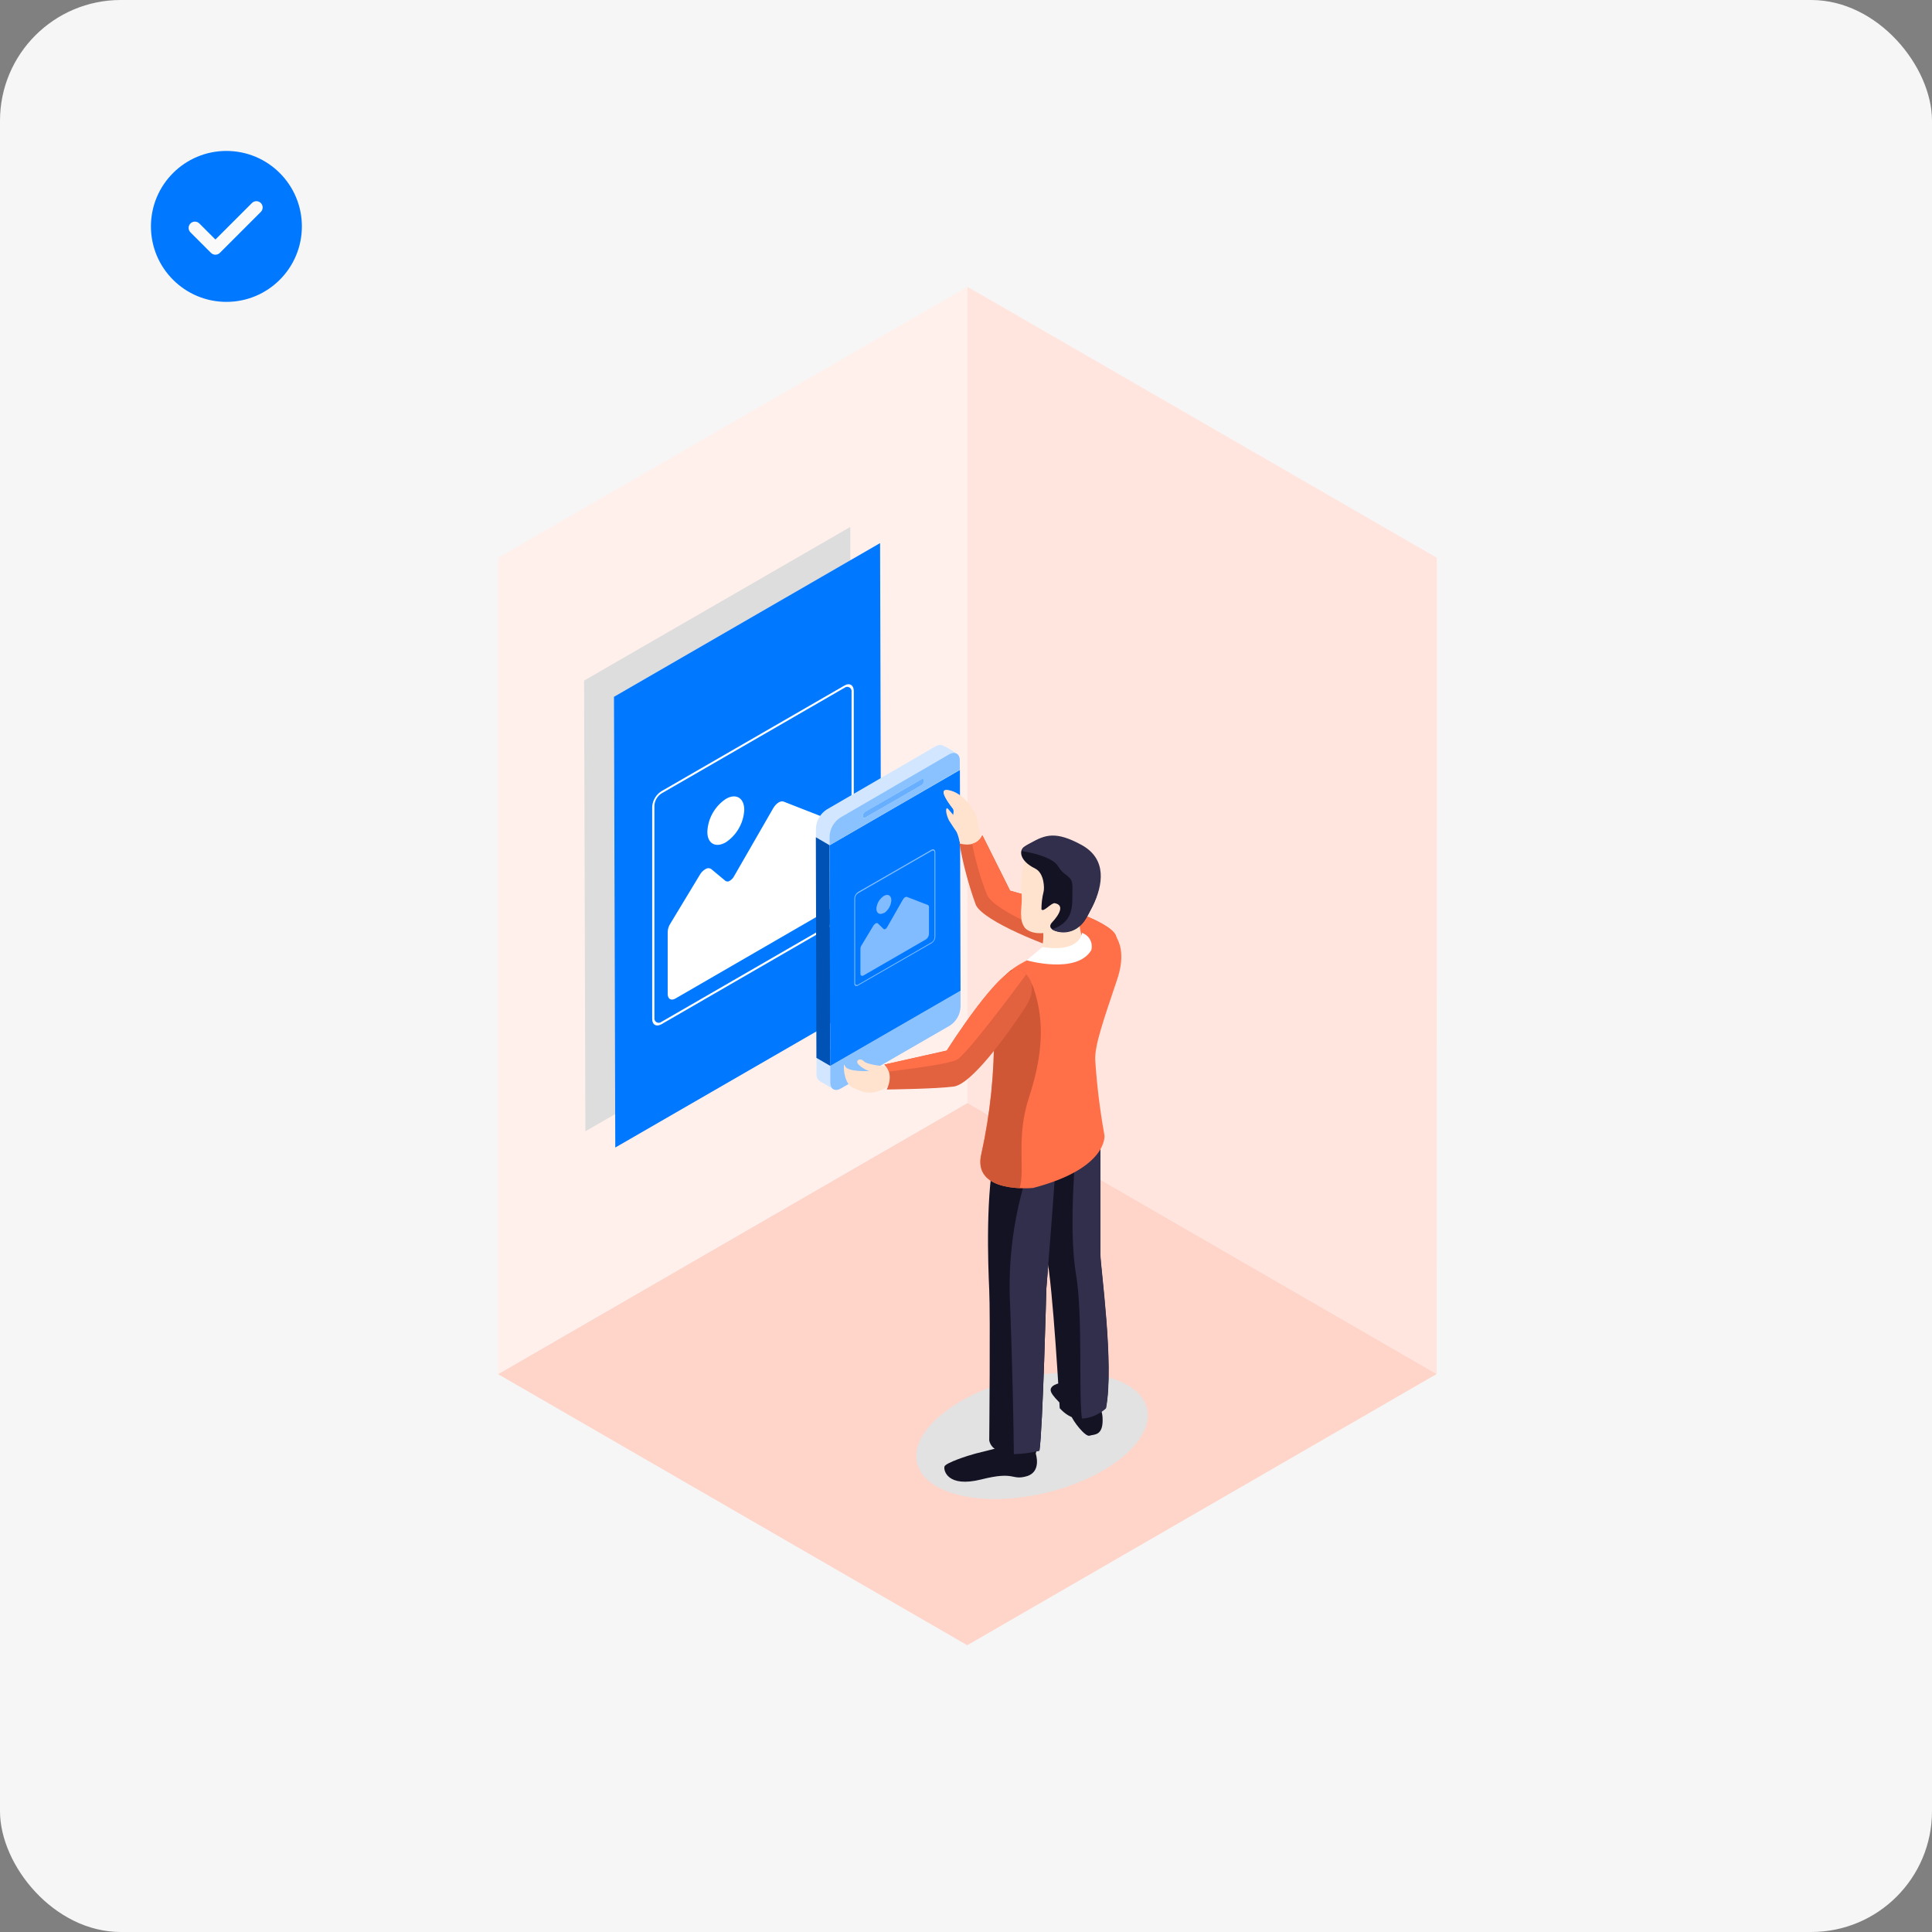 <svg width="100%" viewBox="0 0 256 256" fill="none"
    xmlns="http://www.w3.org/2000/svg">
    <rect x="0" y="0" width="256" height="256" fill="#808080" stroke="none"/>
    <rect width="256" height="256" rx="16" fill="#F6F6F6"/>
    <g clip-path="url(#clip0)">
        <path fill-rule="evenodd" clip-rule="evenodd" d="M66 182.081L128.205 146.137L190.373 182.056L128.168 218L66 182.081Z" fill="#FFD4C9"/>
        <path fill-rule="evenodd" clip-rule="evenodd" d="M66 73.907L128.192 38V146.149L66 182.056V73.907Z" fill="#FFF0EC"/>
        <path fill-rule="evenodd" clip-rule="evenodd" d="M190.374 182.056L128.193 146.149V38L190.386 73.907L190.374 182.056Z" fill="#FFE5DE"/>
        <path d="M112.666 69.824L112.837 129.547L77.566 149.903L77.394 90.18L112.666 69.824Z" fill="#DDDDDD"/>
        <path d="M116.615 71.963L116.786 131.698L81.527 152.054L81.356 92.331L116.615 71.963Z" fill="#0078FF"/>
        <path d="M111.909 90.828L87.641 104.838C87.288 105.061 86.993 105.365 86.781 105.724C86.568 106.083 86.444 106.488 86.418 106.904V135.024C86.418 135.782 86.956 136.099 87.641 135.72L111.909 121.698C112.261 121.474 112.556 121.171 112.768 120.811C112.981 120.452 113.105 120.048 113.131 119.631V91.512C113.095 90.754 112.569 90.448 111.909 90.828ZM112.826 119.79C112.808 120.112 112.715 120.424 112.553 120.702C112.392 120.981 112.167 121.217 111.896 121.392L87.641 135.403C87.55 135.475 87.439 135.518 87.324 135.526C87.209 135.534 87.093 135.508 86.993 135.45C86.893 135.392 86.812 135.305 86.762 135.201C86.712 135.096 86.694 134.979 86.711 134.865V106.745C86.729 106.424 86.823 106.112 86.984 105.833C87.145 105.555 87.37 105.319 87.641 105.144L111.909 91.133C111.999 91.061 112.11 91.018 112.225 91.01C112.341 91.001 112.456 91.028 112.556 91.086C112.657 91.144 112.737 91.231 112.787 91.335C112.837 91.439 112.855 91.556 112.838 91.671L112.826 119.79ZM110.711 108.909L103.84 106.22C103.424 106.061 102.837 106.44 102.458 107.088L97.25 116.135C97.116 116.379 96.917 116.582 96.675 116.722C96.594 116.777 96.498 116.806 96.4 116.806C96.302 116.806 96.206 116.777 96.125 116.722L94.23 115.145C94.124 115.073 93.998 115.035 93.87 115.035C93.741 115.035 93.616 115.073 93.509 115.145C93.187 115.321 92.92 115.583 92.739 115.903L88.802 122.419C88.6 122.738 88.486 123.105 88.472 123.482V131.71C88.472 132.371 88.936 132.64 89.499 132.309L110.014 120.438C110.317 120.251 110.572 119.995 110.759 119.692C110.946 119.388 111.059 119.045 111.09 118.69V109.57C111.099 109.434 111.068 109.299 111 109.182C110.933 109.064 110.832 108.97 110.711 108.909ZM96.174 111.611C96.889 111.135 97.483 110.497 97.908 109.75C98.333 109.003 98.576 108.166 98.619 107.308C98.619 105.718 97.507 105.07 96.174 105.865C95.459 106.342 94.865 106.979 94.44 107.726C94.016 108.474 93.772 109.31 93.729 110.169C93.692 111.758 94.805 112.406 96.174 111.611Z" fill="white"/>
        <path d="M123.95 98.895C124.304 98.69 124.629 98.653 124.878 98.758C125.178 98.883 127.128 99.864 127.128 100.351V103.408L110.012 112.577L108.117 110.937V109.715C108.144 109.224 108.287 108.747 108.533 108.322C108.78 107.897 109.123 107.537 109.535 107.27L123.95 98.895Z" fill="#D2E7FF"/>
        <g style="mix-blend-mode:multiply">
            <path d="M146.189 182.337C152.865 183.841 154.05 188.621 148.83 192.998C143.61 197.375 133.976 199.698 127.3 198.157C120.625 196.617 119.439 191.886 124.66 187.509C129.88 183.132 139.514 180.834 146.189 182.337Z" fill="#E2E2E2"/>
        </g>
        <path d="M110.014 141.234L108.18 140.171L125.442 130.207L127.276 131.27L110.014 141.234Z" fill="#BFD4DB"/>
        <path d="M114.426 108.372L112.592 107.308L114.426 108.372Z" fill="#8A999E"/>
        <path d="M114.425 108.372L112.604 107.308L114.425 108.372Z" fill="#8E9DA3"/>
        <path d="M114.439 108.372L112.617 107.308L114.439 108.372Z" fill="#93A2A8"/>
        <path d="M114.462 108.384L112.641 107.32L114.462 108.384Z" fill="#97A7AD"/>
        <path d="M114.474 108.384L112.652 107.32L114.474 108.384Z" fill="#9BACB3"/>
        <path d="M114.499 108.396L112.678 107.332L114.499 108.396Z" fill="#A0B1B8"/>
        <path d="M114.523 108.396L112.701 107.332L114.523 108.396Z" fill="#A4B6BD"/>
        <path d="M114.548 108.384L112.727 107.32L114.548 108.384Z" fill="#A9BBC2"/>
        <path d="M114.572 108.384L112.75 107.32L114.572 108.384Z" fill="#ADC0C7"/>
        <path d="M114.62 108.372L112.799 107.308L114.62 108.372Z" fill="#B2C5CC"/>
        <path d="M110.014 143.41V141.234L108.192 140.171V142.347C108.175 142.521 108.205 142.696 108.278 142.855C108.351 143.014 108.465 143.151 108.608 143.252L110.429 144.315C110.286 144.215 110.173 144.078 110.1 143.919C110.027 143.76 109.997 143.585 110.014 143.41Z" fill="#D2E7FF"/>
        <path d="M110.014 143.411V141.235L127.276 131.271V133.447C127.252 133.936 127.111 134.413 126.867 134.838C126.623 135.263 126.281 135.624 125.871 135.892L111.444 144.218C110.662 144.67 110.014 144.364 110.014 143.411Z" fill="#8AC1FF"/>
        <path d="M110.013 141.234L108.179 140.171L108.105 110.939L109.927 112.003L110.013 141.234Z" fill="#0052B4"/>
        <path d="M127.191 102.026L127.276 131.27L110.013 141.234L109.928 112.003L127.191 102.026Z" fill="#0078FF"/>
        <path d="M122.103 103.249C122.136 103.221 122.177 103.205 122.219 103.201C122.262 103.197 122.305 103.206 122.342 103.228C122.38 103.249 122.409 103.281 122.428 103.32C122.446 103.359 122.452 103.402 122.445 103.444C122.44 103.564 122.406 103.681 122.346 103.785C122.287 103.889 122.204 103.978 122.103 104.044L114.658 108.335C114.625 108.362 114.584 108.379 114.541 108.383C114.499 108.387 114.456 108.377 114.418 108.356C114.381 108.335 114.351 108.303 114.333 108.264C114.314 108.225 114.308 108.182 114.315 108.139C114.321 108.019 114.355 107.903 114.414 107.798C114.474 107.694 114.557 107.606 114.658 107.54L122.103 103.249Z" fill="#68AFFF"/>
        <path d="M125.76 99.96C126.543 99.508 127.178 99.875 127.178 100.767V101.99L109.928 112.003V110.78C109.955 110.289 110.097 109.812 110.344 109.387C110.59 108.962 110.934 108.602 111.346 108.335L125.76 99.96ZM122.092 104.056C122.193 103.99 122.276 103.902 122.336 103.797C122.395 103.693 122.429 103.577 122.435 103.457C122.435 103.237 122.276 103.151 122.092 103.261L114.647 107.552C114.546 107.618 114.463 107.707 114.404 107.811C114.344 107.915 114.31 108.032 114.305 108.151C114.305 108.371 114.463 108.457 114.647 108.347L122.105 104.019L122.092 104.056Z" fill="#8AC1FF"/>
        <path d="M129.928 111.355C129.822 110.197 129.614 109.052 129.305 107.931C128.999 107.381 127.752 105.046 125.637 104.679C124.488 104.484 125.136 105.682 126.199 107.039C126.519 107.313 126.763 107.666 126.906 108.062C127.05 108.458 127.088 108.885 127.018 109.301C126.957 110.336 127.077 111.375 127.373 112.369C127.593 113.091 129.928 111.355 129.928 111.355Z" fill="#FFE3CE"/>
        <path d="M127.313 112.296C127.161 111.304 126.865 110.34 126.432 109.435C125.772 108.506 126.689 107.699 126.212 107.088C125.393 106.036 124.831 105.034 125.149 104.765C125.711 105.608 127.08 105.34 127.802 107.882C128.09 109.318 128.189 110.786 128.095 112.247C127.557 112.443 127.398 112.577 127.313 112.296Z" fill="#FFE3CE"/>
        <path d="M128.193 112.174C127.316 111.066 126.5 109.911 125.748 108.714C125.308 107.834 125.271 107.027 125.516 107.1C125.76 107.173 127.35 109.668 128.047 108.873C128.352 108.469 127.985 111.746 128.193 112.174Z" fill="#FFE3CE"/>
        <path d="M147.913 124.326C147.913 124.326 147.668 127.994 143.096 126.686C138.523 125.378 130.357 122.077 129.305 119.913C128.345 117.262 127.617 114.534 127.129 111.758C127.129 111.758 129.354 112.492 130.185 110.682L133.853 118.018C133.853 118.018 148.182 121.808 147.913 124.326Z" fill="#E2613E"/>
        <path d="M147.913 124.326C148.145 121.808 133.805 118.018 133.805 118.018L130.137 110.682C130.018 110.959 129.837 111.204 129.608 111.399C129.379 111.594 129.108 111.734 128.816 111.807C129.263 114.13 129.926 116.405 130.797 118.604C131.848 120.805 140.076 124.155 144.637 125.414C145.6 125.745 146.643 125.766 147.62 125.475C147.788 125.114 147.888 124.724 147.913 124.326Z" fill="#FF6F48"/>
        <path d="M140.578 183.242C140.578 183.242 138.866 183.499 139.282 184.465C139.698 185.431 141.727 186.91 141.935 187.582C142.143 188.255 143.805 190.443 144.38 190.235C144.955 190.027 146.251 190.333 146.092 187.79C145.933 185.247 142.803 183.132 140.578 183.242Z" fill="#141323"/>
        <path d="M137.239 192.595C137.239 192.595 138.071 195.04 136.017 195.615C133.963 196.189 134.562 194.893 130.038 196.03C125.515 197.167 125.001 194.808 125.148 194.319C125.295 193.83 128.266 192.864 129.256 192.607L132.117 191.886H137.472L137.239 192.595Z" fill="#141323"/>
        <path d="M145.785 149.707V166.126C145.785 167.789 147.643 180.883 146.531 186.592C146.531 186.592 143.315 189.82 140.418 186.592C140.418 186.592 139.513 170.209 138.682 166.505C137.851 162.801 138.132 151.492 138.132 151.492L145.785 149.707Z" fill="#141323"/>
        <path d="M140.137 151.797C140.137 151.797 139.404 161.321 138.646 170.772C138.646 170.772 138.169 189.526 137.729 192.216C137.729 192.216 131.677 193.72 131.078 190.871C131.078 190.871 131.237 174.366 131.078 170.919C130.919 167.471 130.564 157.849 131.934 152.299C133.303 146.748 140.137 151.797 140.137 151.797Z" fill="#141323"/>
        <path d="M137.728 192.228C138.168 189.526 138.645 170.784 138.645 170.784C139.158 164.427 139.647 158.033 139.868 154.536L136.139 155.453C134.3 161.152 133.525 167.14 133.852 173.119C134.17 181.323 134.305 189.392 134.341 192.681C135.484 192.658 136.62 192.506 137.728 192.228Z" fill="#312F4B"/>
        <path d="M146.555 186.592C147.668 180.87 145.81 167.789 145.81 166.126V149.817L142.57 152.262C142.57 152.262 141.543 162.813 142.57 168.816C143.511 174.281 142.9 184.917 143.364 187.974C144.556 187.895 145.683 187.407 146.555 186.592Z" fill="#312F4B"/>
        <path d="M146.69 122.908C146.69 122.908 149.807 124.461 148.034 129.767C146.262 135.073 145.027 138.496 145.125 140.464C145.34 143.81 145.748 147.141 146.347 150.44C146.347 150.44 146.861 154.805 136.897 157.409C136.897 157.409 128.681 158.241 130.038 152.837C131.209 147.514 131.767 142.075 131.701 136.625C131.493 134.547 130.246 130.39 135.442 127.591C140.638 124.791 143.364 122.7 146.69 122.908Z" fill="#FF6F48"/>
        <path d="M131.725 136.625C131.791 142.075 131.233 147.514 130.062 152.837C129.133 156.578 132.788 157.336 135.111 157.433C135.857 154.988 134.598 150.721 136.334 145.452C138.473 138.948 138.168 134.645 137.031 131.185C136.849 130.488 136.459 129.863 135.913 129.394C135.367 128.924 134.691 128.632 133.974 128.556C130.539 131.295 131.541 134.779 131.725 136.625Z" fill="#CF5736"/>
        <path d="M143.022 120.292C142.832 121.822 143.039 123.375 143.621 124.803C144.489 126.38 137.961 127.81 137.802 126.356C138.147 125.492 138.295 124.562 138.236 123.633C138.177 122.705 137.912 121.801 137.459 120.988C136.64 119.497 143.022 120.292 143.022 120.292Z" fill="#FFE3CE"/>
        <path d="M143.586 124.888C143.029 123.625 142.802 122.241 142.925 120.866L138.133 123.238C138.304 123.238 141.519 124.094 142.216 126.404C143.231 126.025 143.903 125.463 143.586 124.888Z" fill="#FFE3CE"/>
        <path d="M136.126 112.944C135.545 114.435 135.27 116.027 135.319 117.626C135.527 119.962 135.185 120.426 135.319 121.465C135.316 122.02 135.502 122.558 135.845 122.994C136.566 123.69 138.046 123.947 140.063 123.214C142.508 122.321 145.051 118.984 144.012 115.976C142.973 112.968 139.782 110.487 136.126 112.944Z" fill="#FFE3CE"/>
        <path d="M143.914 119.216C142.958 117.09 141.829 115.045 140.54 113.103C140.028 112.645 139.456 112.258 138.84 111.954C137.863 112.035 136.926 112.377 136.126 112.944C135.925 113.475 135.758 114.018 135.625 114.57C136.2 115.218 137.386 115.951 137.557 116.502C137.899 117.865 137.827 119.3 137.349 120.622C136.958 121.49 138.571 122.761 138.192 123.519C138.167 123.534 138.146 123.555 138.131 123.58C138.775 123.531 139.409 123.391 140.014 123.165C140.898 122.805 141.699 122.269 142.37 121.591C143.04 120.912 143.565 120.104 143.914 119.216Z" fill="#FFE3CE"/>
        <path d="M135.772 112.174C134.978 112.626 135.051 114.057 137.178 115.096C138.401 115.719 138.401 117.773 138.279 118.164C138.088 118.928 137.993 119.713 137.997 120.5C138.291 120.927 139.293 119.595 139.77 119.68C140.993 119.913 140.504 121.038 139.403 122.223C138.303 123.409 141.31 123.996 142.729 122.957C143.487 122.407 143.756 122.077 144.746 120.108C146.189 117.235 146.262 113.775 142.863 111.942C139.464 110.108 137.753 111.061 135.772 112.174Z" fill="#141323"/>
        <path d="M142.741 122.969C143.499 122.419 143.768 122.089 144.758 120.12C146.201 117.235 146.69 113.8 143.303 111.954C139.917 110.108 138.511 110.584 136.543 111.709C136.359 111.819 135.32 112.271 135.43 112.773C136.506 112.944 139.452 113.531 140.21 114.79C141.152 116.355 142.179 115.854 142.105 117.785C142.032 119.717 142.509 122.101 139.379 123.152C139.9 123.441 140.492 123.577 141.086 123.545C141.681 123.512 142.255 123.313 142.741 122.969Z" fill="#312F4B"/>
        <path d="M138.132 125.488L136.041 127.248C136.041 127.248 142.655 129.143 144.599 125.903C144.727 125.438 144.671 124.942 144.444 124.516C144.216 124.091 143.834 123.769 143.376 123.617C143.376 123.617 143.156 126.282 138.132 125.488Z" fill="white"/>
        <path d="M117.349 141.308C117.349 141.308 114.904 141.112 114.452 140.611C113.999 140.11 113.229 140.525 113.767 141.063C114.159 141.447 114.631 141.739 115.148 141.919C115.148 141.919 112.214 142.078 111.958 141.222C111.701 140.366 111.652 143.508 112.96 144.095C114.268 144.682 115.613 145.587 118.572 143.362C118.535 142.95 118.406 142.551 118.194 142.196C117.982 141.84 117.694 141.537 117.349 141.308Z" fill="#FFE3CE"/>
        <path d="M135.064 128.471C135.064 128.471 138.304 129.779 135.785 133.593C133.267 137.408 128.707 143.655 126.372 143.973C124.036 144.291 117.496 144.364 117.496 144.364C117.496 144.364 118.584 142.359 117.178 141.063L125.455 139.205C125.455 139.205 132.814 127.554 135.064 128.471Z" fill="#E2613E"/>
        <path d="M135.064 128.471C132.814 127.517 125.455 139.205 125.455 139.205L117.178 141.063C117.456 141.315 117.662 141.635 117.777 141.992C120.552 141.65 125.699 140.978 126.763 140.44C128.059 139.792 134.477 131.16 135.981 129.119C135.718 128.848 135.407 128.628 135.064 128.471Z" fill="#FF6F48"/>
        <g opacity="0.5">
            <path d="M123.461 112.577L113.68 118.201C113.541 118.293 113.425 118.416 113.343 118.56C113.26 118.704 113.212 118.866 113.203 119.032V130.317C113.203 130.622 113.423 130.745 113.68 130.598L123.461 124.974C123.6 124.882 123.715 124.76 123.798 124.615C123.881 124.471 123.928 124.309 123.937 124.143V112.907C123.901 112.577 123.693 112.467 123.461 112.577ZM123.827 124.204C123.822 124.333 123.786 124.459 123.722 124.572C123.658 124.685 123.569 124.78 123.461 124.852L113.68 130.476C113.472 130.598 113.313 130.476 113.313 130.256V119.02C113.319 118.891 113.355 118.765 113.419 118.652C113.482 118.539 113.572 118.444 113.68 118.372L123.461 112.748C123.668 112.626 123.827 112.748 123.827 112.968V124.204ZM122.947 119.913L120.184 118.849C120.013 118.788 119.781 118.935 119.634 119.204L117.543 122.871C117.488 122.968 117.408 123.049 117.311 123.104C117.279 123.126 117.24 123.137 117.201 123.137C117.162 123.137 117.123 123.126 117.091 123.104L116.321 122.358C116.278 122.328 116.226 122.312 116.174 122.312C116.122 122.312 116.07 122.328 116.027 122.358C115.899 122.429 115.793 122.535 115.722 122.663L114.145 125.28C114.062 125.408 114.016 125.556 114.01 125.708V129.009C114.01 129.278 114.193 129.375 114.426 129.253L122.678 124.485C122.799 124.406 122.9 124.3 122.973 124.174C123.045 124.049 123.086 123.908 123.094 123.764V120.096C123.084 120.057 123.066 120.02 123.04 119.988C123.015 119.957 122.983 119.931 122.947 119.913ZM117.115 121.013C117.403 120.823 117.643 120.568 117.815 120.268C117.987 119.969 118.086 119.634 118.106 119.289C118.106 118.653 117.653 118.397 117.115 118.714C116.834 118.9 116.598 119.147 116.426 119.437C116.255 119.728 116.152 120.053 116.125 120.389C116.125 121.025 116.565 121.282 117.115 120.964V121.013Z" fill="white"/>
        </g>
    </g>
    <path d="M30 40C35.523 40 40 35.523 40 30C40 24.477 35.523 20 30 20C24.477 20 20 24.477 20 30C20 35.523 24.477 40 30 40Z" fill="#0078FF"/>
    <path d="M34.55 28.089L29.133 33.506C28.977 33.662 28.765 33.75 28.544 33.75C28.323 33.75 28.111 33.662 27.955 33.506L25.247 30.798C25.167 30.721 25.104 30.629 25.06 30.527C25.016 30.425 24.993 30.316 24.992 30.205C24.991 30.095 25.012 29.985 25.054 29.883C25.096 29.78 25.158 29.687 25.236 29.609C25.314 29.531 25.407 29.469 25.51 29.427C25.612 29.385 25.722 29.364 25.833 29.365C25.943 29.366 26.053 29.389 26.154 29.433C26.256 29.476 26.348 29.54 26.425 29.619L28.544 31.738L33.372 26.911C33.449 26.831 33.54 26.768 33.642 26.724C33.744 26.68 33.853 26.657 33.964 26.657C34.074 26.656 34.184 26.677 34.287 26.719C34.389 26.761 34.482 26.822 34.56 26.901C34.639 26.979 34.7 27.072 34.742 27.174C34.784 27.277 34.805 27.386 34.804 27.497C34.803 27.608 34.78 27.717 34.737 27.819C34.693 27.92 34.63 28.012 34.55 28.089Z" fill="#FAFAFA"/>
    <defs>
        <clipPath id="clip0">
            <rect width="124.385" height="180" fill="white" transform="translate(66 38)"/>
        </clipPath>
    </defs>
</svg>
